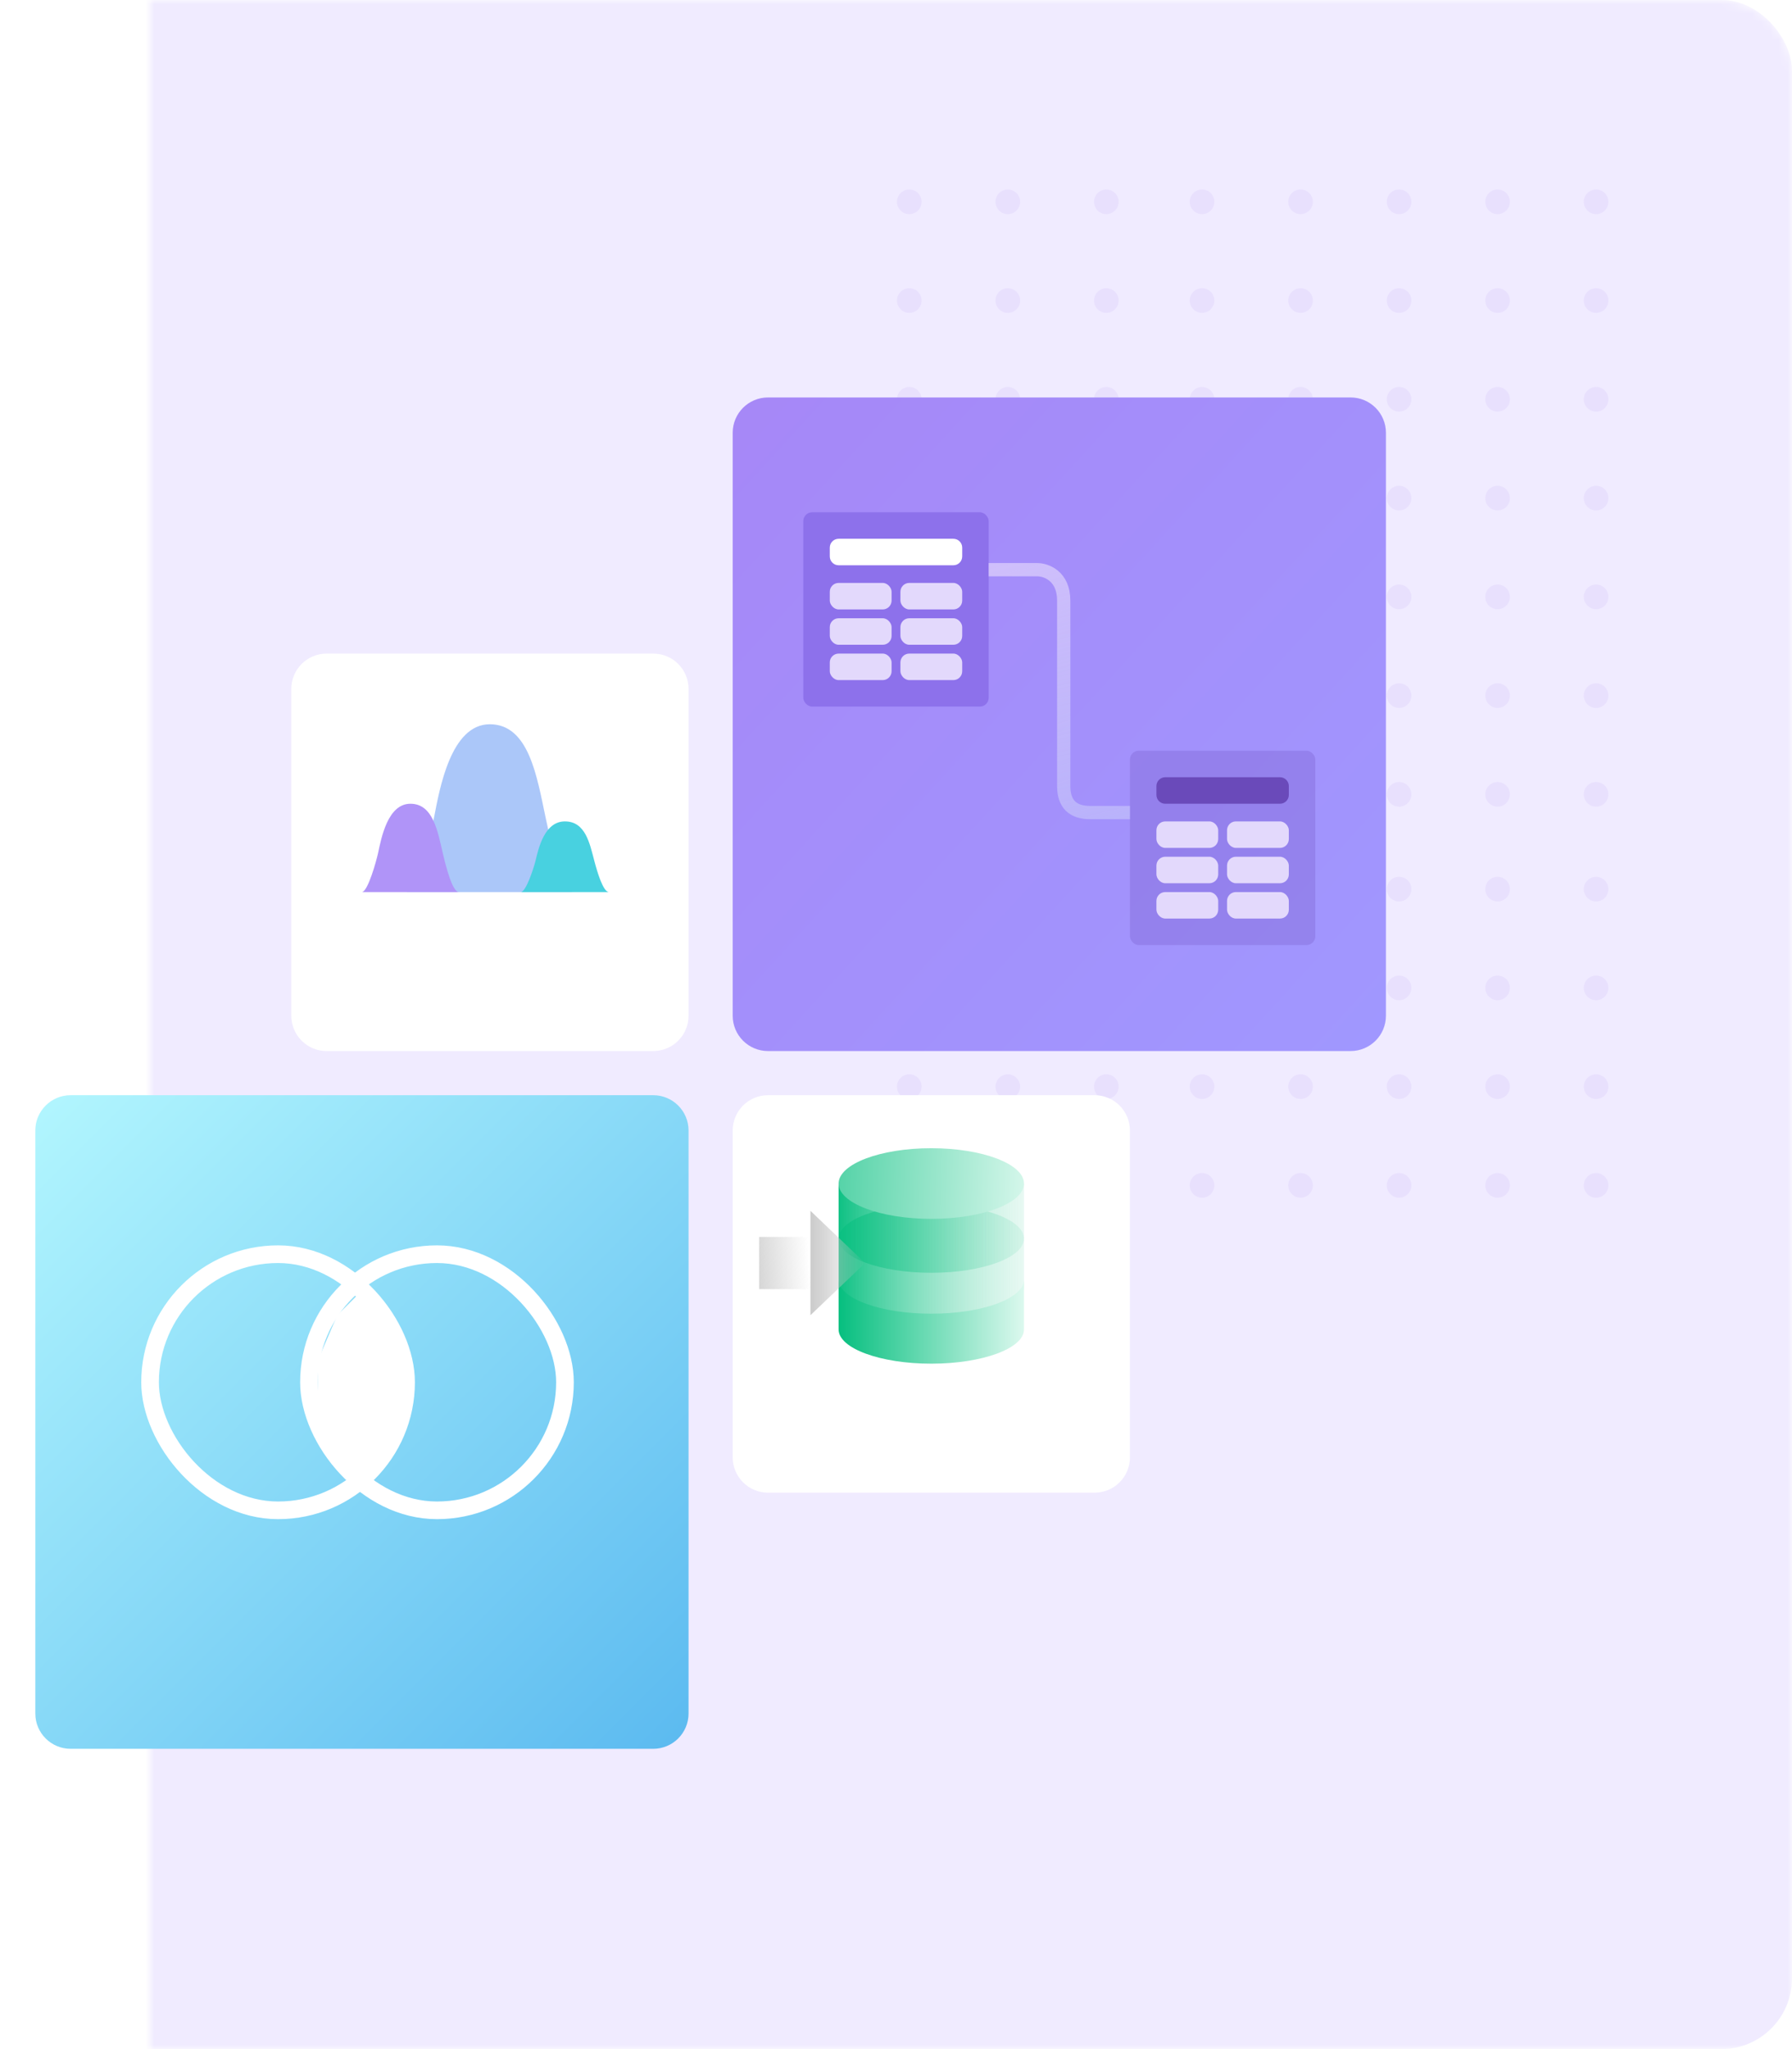 <svg width="203" height="232" viewBox="0 0 203 232" fill="none" xmlns="http://www.w3.org/2000/svg">
<mask id="mask0" mask-type="alpha" maskUnits="userSpaceOnUse" x="17" y="0" width="186" height="232">
<path d="M17 0H195C199.418 0 203 3.582 203 8V232H17V0Z" fill="white"/>
</mask>
<g mask="url(#mask0)">
<rect x="-253" width="456" height="232" rx="8" fill="#F0EBFF"/>
<g opacity="0.6">
<ellipse rx="1.395" ry="1.397" transform="matrix(-1 -2.57674e-07 -2.66987e-07 1 180.809 56.398)" fill="#E3D9FC"/>
<ellipse rx="1.395" ry="1.397" transform="matrix(-1 -2.6241e-07 -2.61766e-07 1 169.649 56.398)" fill="#E3D9FC"/>
<ellipse rx="1.395" ry="1.397" transform="matrix(-1 -2.6241e-07 -2.61766e-07 1 158.489 56.398)" fill="#E3D9FC"/>
<ellipse rx="1.395" ry="1.397" transform="matrix(-1 -2.6241e-07 -2.61766e-07 1 147.329 56.398)" fill="#E3D9FC"/>
<ellipse rx="1.395" ry="1.397" transform="matrix(-1 -2.6241e-07 -2.61766e-07 1 136.169 56.398)" fill="#E3D9FC"/>
<ellipse rx="1.395" ry="1.397" transform="matrix(-1 -2.57674e-07 -2.66987e-07 1 180.809 67.577)" fill="#E3D9FC"/>
<ellipse rx="1.395" ry="1.397" transform="matrix(-1 -2.62585e-07 -2.61952e-07 1 169.649 67.577)" fill="#E3D9FC"/>
<ellipse rx="1.395" ry="1.397" transform="matrix(-1 -2.62585e-07 -2.61952e-07 1 158.489 67.577)" fill="#E3D9FC"/>
<ellipse rx="1.395" ry="1.397" transform="matrix(-1 -2.62585e-07 -2.61952e-07 1 147.329 67.577)" fill="#E3D9FC"/>
<ellipse rx="1.395" ry="1.397" transform="matrix(-1 -2.62585e-07 -2.61952e-07 1 136.169 67.577)" fill="#E3D9FC"/>
<ellipse rx="1.395" ry="1.397" transform="matrix(-1 -2.57674e-07 -2.66987e-07 1 180.809 78.757)" fill="#E3D9FC"/>
<ellipse rx="1.395" ry="1.397" transform="matrix(-1 -2.62585e-07 -2.61952e-07 1 169.649 78.757)" fill="#E3D9FC"/>
<ellipse rx="1.395" ry="1.397" transform="matrix(-1 -2.62585e-07 -2.61952e-07 1 158.489 78.757)" fill="#E3D9FC"/>
<ellipse rx="1.395" ry="1.397" transform="matrix(-1 -2.62585e-07 -2.61952e-07 1 147.329 78.757)" fill="#E3D9FC"/>
<ellipse rx="1.395" ry="1.397" transform="matrix(-1 -2.62585e-07 -2.61952e-07 1 136.169 78.757)" fill="#E3D9FC"/>
<ellipse rx="1.395" ry="1.397" transform="matrix(-1 -2.57674e-07 -2.66987e-07 1 180.809 89.937)" fill="#E3D9FC"/>
<ellipse rx="1.395" ry="1.397" transform="matrix(-1 -2.62585e-07 -2.61952e-07 1 169.649 89.937)" fill="#E3D9FC"/>
<ellipse rx="1.395" ry="1.397" transform="matrix(-1 -2.62585e-07 -2.61952e-07 1 158.489 89.937)" fill="#E3D9FC"/>
<ellipse rx="1.395" ry="1.397" transform="matrix(-1 -2.62585e-07 -2.61952e-07 1 147.329 89.937)" fill="#E3D9FC"/>
<ellipse rx="1.395" ry="1.397" transform="matrix(-1 -2.62585e-07 -2.61952e-07 1 136.169 89.937)" fill="#E3D9FC"/>
<ellipse rx="1.395" ry="1.397" transform="matrix(-1 -2.62585e-07 -2.61952e-07 1 125.326 56.398)" fill="#E3D9FC"/>
<ellipse rx="1.395" ry="1.397" transform="matrix(-1 -2.62585e-07 -2.61952e-07 1 114.166 56.398)" fill="#E3D9FC"/>
<ellipse rx="1.395" ry="1.397" transform="matrix(-1 -2.62585e-07 -2.61952e-07 1 103.006 56.398)" fill="#E3D9FC"/>
<ellipse rx="1.395" ry="1.397" transform="matrix(-1 -2.62585e-07 -2.61952e-07 1 125.326 67.577)" fill="#E3D9FC"/>
<ellipse rx="1.395" ry="1.397" transform="matrix(-1 -2.62585e-07 -2.61952e-07 1 114.166 67.577)" fill="#E3D9FC"/>
<ellipse rx="1.395" ry="1.397" transform="matrix(-1 -2.62585e-07 -2.61952e-07 1 103.006 67.577)" fill="#E3D9FC"/>
<ellipse rx="1.395" ry="1.397" transform="matrix(-1 -2.62585e-07 -2.61952e-07 1 125.326 78.757)" fill="#E3D9FC"/>
<ellipse rx="1.395" ry="1.397" transform="matrix(-1 -2.62585e-07 -2.61952e-07 1 114.166 78.757)" fill="#E3D9FC"/>
<ellipse rx="1.395" ry="1.397" transform="matrix(-1 -2.62585e-07 -2.61952e-07 1 103.006 78.757)" fill="#E3D9FC"/>
<ellipse rx="1.395" ry="1.397" transform="matrix(-1 -2.62585e-07 -2.61952e-07 1 125.326 89.937)" fill="#E3D9FC"/>
<ellipse rx="1.395" ry="1.397" transform="matrix(-1 -2.62585e-07 -2.61952e-07 1 114.166 89.937)" fill="#E3D9FC"/>
<ellipse rx="1.395" ry="1.397" transform="matrix(-1 -2.62585e-07 -2.61952e-07 1 103.006 89.937)" fill="#E3D9FC"/>
<ellipse rx="1.395" ry="1.397" transform="matrix(-1 -2.57674e-07 -2.66987e-07 1 180.809 100.67)" fill="#E3D9FC"/>
<ellipse rx="1.395" ry="1.397" transform="matrix(-1 -2.6241e-07 -2.61766e-07 1 169.649 100.669)" fill="#E3D9FC"/>
<ellipse rx="1.395" ry="1.397" transform="matrix(-1 -2.6241e-07 -2.61766e-07 1 158.489 100.669)" fill="#E3D9FC"/>
<ellipse rx="1.395" ry="1.397" transform="matrix(-1 -2.6241e-07 -2.61766e-07 1 147.329 100.669)" fill="#E3D9FC"/>
<ellipse rx="1.395" ry="1.397" transform="matrix(-1 -2.6241e-07 -2.61766e-07 1 136.169 100.669)" fill="#E3D9FC"/>
<ellipse rx="1.395" ry="1.397" transform="matrix(-1 -2.57674e-07 -2.66987e-07 1 180.809 111.849)" fill="#E3D9FC"/>
<ellipse rx="1.395" ry="1.397" transform="matrix(-1 -2.62585e-07 -2.61952e-07 1 169.649 111.849)" fill="#E3D9FC"/>
<ellipse rx="1.395" ry="1.397" transform="matrix(-1 -2.62585e-07 -2.61952e-07 1 158.489 111.849)" fill="#E3D9FC"/>
<ellipse rx="1.395" ry="1.397" transform="matrix(-1 -2.62585e-07 -2.61952e-07 1 147.329 111.849)" fill="#E3D9FC"/>
<ellipse rx="1.395" ry="1.397" transform="matrix(-1 -2.62585e-07 -2.61952e-07 1 136.169 111.849)" fill="#E3D9FC"/>
<ellipse rx="1.395" ry="1.397" transform="matrix(-1 -2.57674e-07 -2.66987e-07 1 180.809 123.029)" fill="#E3D9FC"/>
<ellipse rx="1.395" ry="1.397" transform="matrix(-1 -2.62585e-07 -2.61952e-07 1 169.649 123.029)" fill="#E3D9FC"/>
<ellipse rx="1.395" ry="1.397" transform="matrix(-1 -2.62585e-07 -2.61952e-07 1 158.489 123.029)" fill="#E3D9FC"/>
<ellipse rx="1.395" ry="1.397" transform="matrix(-1 -2.62585e-07 -2.61952e-07 1 147.329 123.029)" fill="#E3D9FC"/>
<ellipse rx="1.395" ry="1.397" transform="matrix(-1 -2.62585e-07 -2.61952e-07 1 136.169 123.029)" fill="#E3D9FC"/>
<ellipse rx="1.395" ry="1.397" transform="matrix(-1 -2.57674e-07 -2.66987e-07 1 180.809 134.209)" fill="#E3D9FC"/>
<ellipse rx="1.395" ry="1.397" transform="matrix(-1 -2.62585e-07 -2.61952e-07 1 169.649 134.209)" fill="#E3D9FC"/>
<ellipse rx="1.395" ry="1.397" transform="matrix(-1 -2.62585e-07 -2.61952e-07 1 158.489 134.209)" fill="#E3D9FC"/>
<ellipse rx="1.395" ry="1.397" transform="matrix(-1 -2.62585e-07 -2.61952e-07 1 147.329 134.209)" fill="#E3D9FC"/>
<ellipse rx="1.395" ry="1.397" transform="matrix(-1 -2.62585e-07 -2.61952e-07 1 136.169 134.209)" fill="#E3D9FC"/>
<ellipse rx="1.395" ry="1.397" transform="matrix(-1 -2.62585e-07 -2.61952e-07 1 125.326 100.67)" fill="#E3D9FC"/>
<ellipse rx="1.395" ry="1.397" transform="matrix(-1 -2.62585e-07 -2.61952e-07 1 114.166 100.669)" fill="#E3D9FC"/>
<ellipse rx="1.395" ry="1.397" transform="matrix(-1 -2.62585e-07 -2.61952e-07 1 103.006 100.669)" fill="#E3D9FC"/>
<ellipse rx="1.395" ry="1.397" transform="matrix(-1 -2.62585e-07 -2.61952e-07 1 125.326 111.849)" fill="#E3D9FC"/>
<ellipse rx="1.395" ry="1.397" transform="matrix(-1 -2.62585e-07 -2.61952e-07 1 114.166 111.849)" fill="#E3D9FC"/>
<ellipse rx="1.395" ry="1.397" transform="matrix(-1 -2.62585e-07 -2.61952e-07 1 103.006 111.849)" fill="#E3D9FC"/>
<ellipse rx="1.395" ry="1.397" transform="matrix(-1 -2.62585e-07 -2.61952e-07 1 125.326 123.029)" fill="#E3D9FC"/>
<ellipse rx="1.395" ry="1.397" transform="matrix(-1 -2.62585e-07 -2.61952e-07 1 114.166 123.029)" fill="#E3D9FC"/>
<ellipse rx="1.395" ry="1.397" transform="matrix(-1 -2.62585e-07 -2.61952e-07 1 103.006 123.029)" fill="#E3D9FC"/>
<ellipse rx="1.395" ry="1.397" transform="matrix(-1 -2.62585e-07 -2.61952e-07 1 125.326 134.209)" fill="#E3D9FC"/>
<ellipse rx="1.395" ry="1.397" transform="matrix(-1 -2.62585e-07 -2.61952e-07 1 114.166 134.209)" fill="#E3D9FC"/>
<ellipse rx="1.395" ry="1.397" transform="matrix(-1 -2.62585e-07 -2.61952e-07 1 103.006 134.209)" fill="#E3D9FC"/>
</g>
<g opacity="0.6">
<ellipse rx="1.395" ry="1.397" transform="matrix(-1 -2.57674e-07 -2.66987e-07 1 180.809 22.849)" fill="#E3D9FC"/>
<ellipse rx="1.395" ry="1.397" transform="matrix(-1 -2.62585e-07 -2.61952e-07 1 169.649 22.849)" fill="#E3D9FC"/>
<ellipse rx="1.395" ry="1.397" transform="matrix(-1 -2.62585e-07 -2.61952e-07 1 158.489 22.849)" fill="#E3D9FC"/>
<ellipse rx="1.395" ry="1.397" transform="matrix(-1 -2.62585e-07 -2.61952e-07 1 147.329 22.849)" fill="#E3D9FC"/>
<ellipse rx="1.395" ry="1.397" transform="matrix(-1 -2.62585e-07 -2.61952e-07 1 136.169 22.849)" fill="#E3D9FC"/>
<ellipse rx="1.395" ry="1.397" transform="matrix(-1 -2.57674e-07 -2.66987e-07 1 180.809 34.029)" fill="#E3D9FC"/>
<ellipse rx="1.395" ry="1.397" transform="matrix(-1 -2.62585e-07 -2.61952e-07 1 169.649 34.029)" fill="#E3D9FC"/>
<ellipse rx="1.395" ry="1.397" transform="matrix(-1 -2.62585e-07 -2.61952e-07 1 158.489 34.029)" fill="#E3D9FC"/>
<ellipse rx="1.395" ry="1.397" transform="matrix(-1 -2.62585e-07 -2.61952e-07 1 147.329 34.029)" fill="#E3D9FC"/>
<ellipse rx="1.395" ry="1.397" transform="matrix(-1 -2.62585e-07 -2.61952e-07 1 136.169 34.029)" fill="#E3D9FC"/>
<ellipse rx="1.395" ry="1.397" transform="matrix(-1 -2.57674e-07 -2.66987e-07 1 180.809 45.209)" fill="#E3D9FC"/>
<ellipse rx="1.395" ry="1.397" transform="matrix(-1 -2.62585e-07 -2.61952e-07 1 169.649 45.209)" fill="#E3D9FC"/>
<ellipse rx="1.395" ry="1.397" transform="matrix(-1 -2.62585e-07 -2.61952e-07 1 158.489 45.209)" fill="#E3D9FC"/>
<ellipse rx="1.395" ry="1.397" transform="matrix(-1 -2.62585e-07 -2.61952e-07 1 147.329 45.209)" fill="#E3D9FC"/>
<ellipse rx="1.395" ry="1.397" transform="matrix(-1 -2.62585e-07 -2.61952e-07 1 136.169 45.209)" fill="#E3D9FC"/>
<ellipse rx="1.395" ry="1.397" transform="matrix(-1 -2.62585e-07 -2.61952e-07 1 125.326 22.849)" fill="#E3D9FC"/>
<ellipse rx="1.395" ry="1.397" transform="matrix(-1 -2.62585e-07 -2.61952e-07 1 114.166 22.849)" fill="#E3D9FC"/>
<ellipse rx="1.395" ry="1.397" transform="matrix(-1 -2.62585e-07 -2.61952e-07 1 103.006 22.849)" fill="#E3D9FC"/>
<ellipse rx="1.395" ry="1.397" transform="matrix(-1 -2.62585e-07 -2.61952e-07 1 125.326 34.029)" fill="#E3D9FC"/>
<ellipse rx="1.395" ry="1.397" transform="matrix(-1 -2.62585e-07 -2.61952e-07 1 114.166 34.029)" fill="#E3D9FC"/>
<ellipse rx="1.395" ry="1.397" transform="matrix(-1 -2.62585e-07 -2.61952e-07 1 103.006 34.029)" fill="#E3D9FC"/>
<ellipse rx="1.395" ry="1.397" transform="matrix(-1 -2.62585e-07 -2.61952e-07 1 125.326 45.209)" fill="#E3D9FC"/>
<ellipse rx="1.395" ry="1.397" transform="matrix(-1 -2.62585e-07 -2.61952e-07 1 114.166 45.209)" fill="#E3D9FC"/>
<ellipse rx="1.395" ry="1.397" transform="matrix(-1 -2.62585e-07 -2.61952e-07 1 103.006 45.209)" fill="#E3D9FC"/>
</g>
</g>
<g filter="url(#filter0_dd)">
<path d="M83 45C83 42.791 84.791 41 87 41H153C155.209 41 157 42.791 157 45V111C157 113.209 155.209 115 153 115H87C84.791 115 83 113.209 83 111V45Z" fill="url(#paint0_linear)"/>
</g>
<g filter="url(#filter1_dd)">
<path d="M33 74C33 71.791 34.791 70 37 70H74C76.209 70 78 71.791 78 74V111C78 113.209 76.209 115 74 115H37C34.791 115 33 113.209 33 111V74Z" fill="white"/>
</g>
<path d="M49.163 92.586C48.83 94.299 47.16 100.91 46 101H64.975C63.71 101 62.445 95.571 61.812 92.586C60.827 87.935 59.915 82 55.487 82C51.06 82 49.795 89.329 49.163 92.586Z" fill="#ABC7F9"/>
<g style="mix-blend-mode:multiply">
<path d="M60.664 97.457C60.489 98.179 59.61 100.962 59 101H68.987C68.321 101 67.655 98.714 67.322 97.457C66.804 95.499 66.324 93 63.993 93C61.663 93 60.997 96.086 60.664 97.457Z" fill="#48D1E0"/>
</g>
<g style="mix-blend-mode:multiply">
<path d="M42.831 96.571C42.638 97.473 41.671 100.952 41 101H51.985C51.253 101 50.521 98.143 50.154 96.571C49.584 94.124 49.056 91 46.493 91C43.929 91 43.197 94.857 42.831 96.571Z" fill="#B094F8"/>
</g>
<g filter="url(#filter2_dd)">
<path d="M83 124C83 121.791 84.791 120 87 120H124C126.209 120 128 121.791 128 124V161C128 163.209 126.209 165 124 165H87C84.791 165 83 163.209 83 161V124Z" fill="white"/>
</g>
<g filter="url(#filter3_dd)">
<path d="M4 124C4 121.791 5.791 120 8 120H74C76.209 120 78 121.791 78 124V190C78 192.209 76.209 194 74 194H8C5.791 194 4 192.209 4 190V124Z" fill="url(#paint1_linear)"/>
</g>
<rect x="17" y="142" width="29" height="29" rx="14.5" stroke="white" stroke-width="2"/>
<g filter="url(#filter4_d)">
<rect x="36" y="142" width="29" height="29" rx="14.5" stroke="white" stroke-width="2"/>
</g>
<path d="M45.522 152.585C45.522 150.244 42.592 147.219 41.127 146L38.197 148.927L36 154.049V159.17L37.465 164.292L41.127 167.951C41.615 168.194 43.031 167.658 44.789 163.56C46.986 158.439 45.522 155.512 45.522 152.585Z" fill="white"/>
<g filter="url(#filter5_dd)">
<rect x="91" y="54" width="21" height="22" rx="1" fill="#8D71EB"/>
</g>
<g filter="url(#filter6_dd)">
<path d="M94 58C94 57.448 94.448 57 95 57H108C108.552 57 109 57.448 109 58V59C109 59.552 108.552 60 108 60H95C94.448 60 94 59.552 94 59V58Z" fill="white"/>
</g>
<g filter="url(#filter7_dd)">
<rect x="94" y="62" width="7" height="3" rx="1" fill="#E3D9FC"/>
</g>
<g filter="url(#filter8_dd)">
<rect x="102" y="62" width="7" height="3" rx="1" fill="#E3D9FC"/>
</g>
<g filter="url(#filter9_dd)">
<rect x="94" y="66" width="7" height="3" rx="1" fill="#E3D9FC"/>
</g>
<g filter="url(#filter10_dd)">
<rect x="102" y="66" width="7" height="3" rx="1" fill="#E3D9FC"/>
</g>
<g filter="url(#filter11_dd)">
<rect x="94" y="70" width="7" height="3" rx="1" fill="#E3D9FC"/>
</g>
<g filter="url(#filter12_dd)">
<rect x="102" y="70" width="7" height="3" rx="1" fill="#E3D9FC"/>
</g>
<g opacity="0.25" filter="url(#filter13_dd)">
<rect x="128" y="81" width="21" height="22" rx="1" fill="#6A4ABA"/>
</g>
<g filter="url(#filter14_dd)">
<path d="M131 85C131 84.448 131.448 84 132 84H145C145.552 84 146 84.448 146 85V86C146 86.552 145.552 87 145 87H132C131.448 87 131 86.552 131 86V85Z" fill="#6A4ABA"/>
</g>
<g filter="url(#filter15_dd)">
<rect x="131" y="89" width="7" height="3" rx="1" fill="#E3D9FC"/>
</g>
<g filter="url(#filter16_dd)">
<rect x="139" y="89" width="7" height="3" rx="1" fill="#E3D9FC"/>
</g>
<g filter="url(#filter17_dd)">
<rect x="131" y="93" width="7" height="3" rx="1" fill="#E3D9FC"/>
</g>
<g filter="url(#filter18_dd)">
<rect x="139" y="93" width="7" height="3" rx="1" fill="#E3D9FC"/>
</g>
<g filter="url(#filter19_dd)">
<rect x="131" y="97" width="7" height="3" rx="1" fill="#E3D9FC"/>
</g>
<g filter="url(#filter20_dd)">
<rect x="139" y="97" width="7" height="3" rx="1" fill="#E3D9FC"/>
</g>
<path d="M112 64.5H117.5C118.5 64.5 120.5 65.2 120.5 68C120.5 70.8 120.5 79.833 120.5 89C120.5 91 121.5 92 123.5 92C125.5 92 126.833 92 128 92" stroke="url(#paint2_linear)" stroke-width="1.5"/>
<path fill-rule="evenodd" clip-rule="evenodd" d="M116 140.237C116 140.237 116 140.237 116 140.237C116 142.373 111.299 144.105 105.5 144.105C99.701 144.105 95 142.373 95 140.237C95 140.237 95 140.237 95 140.237V134.868V134H95.266C96.336 132.282 100.512 131 105.5 131C110.488 131 114.664 132.282 115.734 134H116V134.868V140.237Z" fill="url(#paint3_linear)"/>
<path fill-rule="evenodd" clip-rule="evenodd" d="M95 140.237H95V145.763C95 145.763 95 145.763 95 145.763C95 147.899 99.701 149.631 105.5 149.631C111.299 149.631 116 147.899 116 145.763C116 145.763 116 145.763 116 145.763V140.24C116 140.239 116 140.238 116 140.237C116 138.1 111.299 136.368 105.5 136.368C99.701 136.368 95 138.1 95 140.237Z" fill="url(#paint4_linear)"/>
<ellipse cx="105.5" cy="134" rx="10.5" ry="4" fill="url(#paint5_linear)"/>
<path fill-rule="evenodd" clip-rule="evenodd" d="M95 145H95.006C95.194 147.075 99.82 148.737 105.5 148.737C111.18 148.737 115.806 147.075 115.994 145H116V150.526H95V145ZM116 150.526C116 152.663 111.299 154.395 105.5 154.395C99.701 154.395 95 152.663 95 150.526H116Z" fill="url(#paint6_linear)"/>
<path d="M86 140.045H93.357V145.955H86V140.045Z" fill="url(#paint7_linear)"/>
<path d="M98 143L91.809 148.909L91.809 137.091L98 143Z" fill="url(#paint8_linear)"/>
<defs>
<filter id="filter0_dd" x="79" y="39" width="82" height="82" filterUnits="userSpaceOnUse" color-interpolation-filters="sRGB">
<feFlood flood-opacity="0" result="BackgroundImageFix"/>
<feColorMatrix in="SourceAlpha" type="matrix" values="0 0 0 0 0 0 0 0 0 0 0 0 0 0 0 0 0 0 127 0"/>
<feOffset dy="2"/>
<feGaussianBlur stdDeviation="2"/>
<feColorMatrix type="matrix" values="0 0 0 0 0.098 0 0 0 0 0.137 0 0 0 0 0.192 0 0 0 0.04 0"/>
<feBlend mode="normal" in2="BackgroundImageFix" result="effect1_dropShadow"/>
<feColorMatrix in="SourceAlpha" type="matrix" values="0 0 0 0 0 0 0 0 0 0 0 0 0 0 0 0 0 0 127 0"/>
<feOffset dy="2"/>
<feGaussianBlur stdDeviation="2"/>
<feColorMatrix type="matrix" values="0 0 0 0 0.098 0 0 0 0 0.137 0 0 0 0 0.192 0 0 0 0.04 0"/>
<feBlend mode="normal" in2="effect1_dropShadow" result="effect2_dropShadow"/>
<feBlend mode="normal" in="SourceGraphic" in2="effect2_dropShadow" result="shape"/>
</filter>
<filter id="filter1_dd" x="29" y="68" width="53" height="53" filterUnits="userSpaceOnUse" color-interpolation-filters="sRGB">
<feFlood flood-opacity="0" result="BackgroundImageFix"/>
<feColorMatrix in="SourceAlpha" type="matrix" values="0 0 0 0 0 0 0 0 0 0 0 0 0 0 0 0 0 0 127 0"/>
<feOffset dy="2"/>
<feGaussianBlur stdDeviation="2"/>
<feColorMatrix type="matrix" values="0 0 0 0 0.098 0 0 0 0 0.137 0 0 0 0 0.192 0 0 0 0.04 0"/>
<feBlend mode="normal" in2="BackgroundImageFix" result="effect1_dropShadow"/>
<feColorMatrix in="SourceAlpha" type="matrix" values="0 0 0 0 0 0 0 0 0 0 0 0 0 0 0 0 0 0 127 0"/>
<feOffset dy="2"/>
<feGaussianBlur stdDeviation="2"/>
<feColorMatrix type="matrix" values="0 0 0 0 0.098 0 0 0 0 0.137 0 0 0 0 0.192 0 0 0 0.04 0"/>
<feBlend mode="normal" in2="effect1_dropShadow" result="effect2_dropShadow"/>
<feBlend mode="normal" in="SourceGraphic" in2="effect2_dropShadow" result="shape"/>
</filter>
<filter id="filter2_dd" x="79" y="118" width="53" height="53" filterUnits="userSpaceOnUse" color-interpolation-filters="sRGB">
<feFlood flood-opacity="0" result="BackgroundImageFix"/>
<feColorMatrix in="SourceAlpha" type="matrix" values="0 0 0 0 0 0 0 0 0 0 0 0 0 0 0 0 0 0 127 0"/>
<feOffset dy="2"/>
<feGaussianBlur stdDeviation="2"/>
<feColorMatrix type="matrix" values="0 0 0 0 0.098 0 0 0 0 0.137 0 0 0 0 0.192 0 0 0 0.04 0"/>
<feBlend mode="normal" in2="BackgroundImageFix" result="effect1_dropShadow"/>
<feColorMatrix in="SourceAlpha" type="matrix" values="0 0 0 0 0 0 0 0 0 0 0 0 0 0 0 0 0 0 127 0"/>
<feOffset dy="2"/>
<feGaussianBlur stdDeviation="2"/>
<feColorMatrix type="matrix" values="0 0 0 0 0.098 0 0 0 0 0.137 0 0 0 0 0.192 0 0 0 0.04 0"/>
<feBlend mode="normal" in2="effect1_dropShadow" result="effect2_dropShadow"/>
<feBlend mode="normal" in="SourceGraphic" in2="effect2_dropShadow" result="shape"/>
</filter>
<filter id="filter3_dd" x="0" y="118" width="82" height="82" filterUnits="userSpaceOnUse" color-interpolation-filters="sRGB">
<feFlood flood-opacity="0" result="BackgroundImageFix"/>
<feColorMatrix in="SourceAlpha" type="matrix" values="0 0 0 0 0 0 0 0 0 0 0 0 0 0 0 0 0 0 127 0"/>
<feOffset dy="2"/>
<feGaussianBlur stdDeviation="2"/>
<feColorMatrix type="matrix" values="0 0 0 0 0.098 0 0 0 0 0.137 0 0 0 0 0.192 0 0 0 0.04 0"/>
<feBlend mode="normal" in2="BackgroundImageFix" result="effect1_dropShadow"/>
<feColorMatrix in="SourceAlpha" type="matrix" values="0 0 0 0 0 0 0 0 0 0 0 0 0 0 0 0 0 0 127 0"/>
<feOffset dy="2"/>
<feGaussianBlur stdDeviation="2"/>
<feColorMatrix type="matrix" values="0 0 0 0 0.098 0 0 0 0 0.137 0 0 0 0 0.192 0 0 0 0.04 0"/>
<feBlend mode="normal" in2="effect1_dropShadow" result="effect2_dropShadow"/>
<feBlend mode="normal" in="SourceGraphic" in2="effect2_dropShadow" result="shape"/>
</filter>
<filter id="filter4_d" x="32" y="139" width="35" height="35" filterUnits="userSpaceOnUse" color-interpolation-filters="sRGB">
<feFlood flood-opacity="0" result="BackgroundImageFix"/>
<feColorMatrix in="SourceAlpha" type="matrix" values="0 0 0 0 0 0 0 0 0 0 0 0 0 0 0 0 0 0 127 0"/>
<feOffset dx="-1"/>
<feGaussianBlur stdDeviation="1"/>
<feColorMatrix type="matrix" values="0 0 0 0 0.098 0 0 0 0 0.137 0 0 0 0 0.192 0 0 0 0.07 0"/>
<feBlend mode="normal" in2="BackgroundImageFix" result="effect1_dropShadow"/>
<feBlend mode="normal" in="SourceGraphic" in2="effect1_dropShadow" result="shape"/>
</filter>
<filter id="filter5_dd" x="87" y="52" width="29" height="30" filterUnits="userSpaceOnUse" color-interpolation-filters="sRGB">
<feFlood flood-opacity="0" result="BackgroundImageFix"/>
<feColorMatrix in="SourceAlpha" type="matrix" values="0 0 0 0 0 0 0 0 0 0 0 0 0 0 0 0 0 0 127 0"/>
<feOffset dy="2"/>
<feGaussianBlur stdDeviation="2"/>
<feColorMatrix type="matrix" values="0 0 0 0 0.098 0 0 0 0 0.137 0 0 0 0 0.192 0 0 0 0.04 0"/>
<feBlend mode="normal" in2="BackgroundImageFix" result="effect1_dropShadow"/>
<feColorMatrix in="SourceAlpha" type="matrix" values="0 0 0 0 0 0 0 0 0 0 0 0 0 0 0 0 0 0 127 0"/>
<feOffset dy="2"/>
<feGaussianBlur stdDeviation="2"/>
<feColorMatrix type="matrix" values="0 0 0 0 0.098 0 0 0 0 0.137 0 0 0 0 0.192 0 0 0 0.04 0"/>
<feBlend mode="normal" in2="effect1_dropShadow" result="effect2_dropShadow"/>
<feBlend mode="normal" in="SourceGraphic" in2="effect2_dropShadow" result="shape"/>
</filter>
<filter id="filter6_dd" x="90" y="55" width="23" height="11" filterUnits="userSpaceOnUse" color-interpolation-filters="sRGB">
<feFlood flood-opacity="0" result="BackgroundImageFix"/>
<feColorMatrix in="SourceAlpha" type="matrix" values="0 0 0 0 0 0 0 0 0 0 0 0 0 0 0 0 0 0 127 0"/>
<feOffset dy="2"/>
<feGaussianBlur stdDeviation="2"/>
<feColorMatrix type="matrix" values="0 0 0 0 0.098 0 0 0 0 0.137 0 0 0 0 0.192 0 0 0 0.04 0"/>
<feBlend mode="normal" in2="BackgroundImageFix" result="effect1_dropShadow"/>
<feColorMatrix in="SourceAlpha" type="matrix" values="0 0 0 0 0 0 0 0 0 0 0 0 0 0 0 0 0 0 127 0"/>
<feOffset dy="2"/>
<feGaussianBlur stdDeviation="2"/>
<feColorMatrix type="matrix" values="0 0 0 0 0.098 0 0 0 0 0.137 0 0 0 0 0.192 0 0 0 0.04 0"/>
<feBlend mode="normal" in2="effect1_dropShadow" result="effect2_dropShadow"/>
<feBlend mode="normal" in="SourceGraphic" in2="effect2_dropShadow" result="shape"/>
</filter>
<filter id="filter7_dd" x="90" y="60" width="15" height="11" filterUnits="userSpaceOnUse" color-interpolation-filters="sRGB">
<feFlood flood-opacity="0" result="BackgroundImageFix"/>
<feColorMatrix in="SourceAlpha" type="matrix" values="0 0 0 0 0 0 0 0 0 0 0 0 0 0 0 0 0 0 127 0"/>
<feOffset dy="2"/>
<feGaussianBlur stdDeviation="2"/>
<feColorMatrix type="matrix" values="0 0 0 0 0.098 0 0 0 0 0.137 0 0 0 0 0.192 0 0 0 0.04 0"/>
<feBlend mode="normal" in2="BackgroundImageFix" result="effect1_dropShadow"/>
<feColorMatrix in="SourceAlpha" type="matrix" values="0 0 0 0 0 0 0 0 0 0 0 0 0 0 0 0 0 0 127 0"/>
<feOffset dy="2"/>
<feGaussianBlur stdDeviation="2"/>
<feColorMatrix type="matrix" values="0 0 0 0 0.098 0 0 0 0 0.137 0 0 0 0 0.192 0 0 0 0.04 0"/>
<feBlend mode="normal" in2="effect1_dropShadow" result="effect2_dropShadow"/>
<feBlend mode="normal" in="SourceGraphic" in2="effect2_dropShadow" result="shape"/>
</filter>
<filter id="filter8_dd" x="98" y="60" width="15" height="11" filterUnits="userSpaceOnUse" color-interpolation-filters="sRGB">
<feFlood flood-opacity="0" result="BackgroundImageFix"/>
<feColorMatrix in="SourceAlpha" type="matrix" values="0 0 0 0 0 0 0 0 0 0 0 0 0 0 0 0 0 0 127 0"/>
<feOffset dy="2"/>
<feGaussianBlur stdDeviation="2"/>
<feColorMatrix type="matrix" values="0 0 0 0 0.098 0 0 0 0 0.137 0 0 0 0 0.192 0 0 0 0.04 0"/>
<feBlend mode="normal" in2="BackgroundImageFix" result="effect1_dropShadow"/>
<feColorMatrix in="SourceAlpha" type="matrix" values="0 0 0 0 0 0 0 0 0 0 0 0 0 0 0 0 0 0 127 0"/>
<feOffset dy="2"/>
<feGaussianBlur stdDeviation="2"/>
<feColorMatrix type="matrix" values="0 0 0 0 0.098 0 0 0 0 0.137 0 0 0 0 0.192 0 0 0 0.04 0"/>
<feBlend mode="normal" in2="effect1_dropShadow" result="effect2_dropShadow"/>
<feBlend mode="normal" in="SourceGraphic" in2="effect2_dropShadow" result="shape"/>
</filter>
<filter id="filter9_dd" x="90" y="64" width="15" height="11" filterUnits="userSpaceOnUse" color-interpolation-filters="sRGB">
<feFlood flood-opacity="0" result="BackgroundImageFix"/>
<feColorMatrix in="SourceAlpha" type="matrix" values="0 0 0 0 0 0 0 0 0 0 0 0 0 0 0 0 0 0 127 0"/>
<feOffset dy="2"/>
<feGaussianBlur stdDeviation="2"/>
<feColorMatrix type="matrix" values="0 0 0 0 0.098 0 0 0 0 0.137 0 0 0 0 0.192 0 0 0 0.04 0"/>
<feBlend mode="normal" in2="BackgroundImageFix" result="effect1_dropShadow"/>
<feColorMatrix in="SourceAlpha" type="matrix" values="0 0 0 0 0 0 0 0 0 0 0 0 0 0 0 0 0 0 127 0"/>
<feOffset dy="2"/>
<feGaussianBlur stdDeviation="2"/>
<feColorMatrix type="matrix" values="0 0 0 0 0.098 0 0 0 0 0.137 0 0 0 0 0.192 0 0 0 0.04 0"/>
<feBlend mode="normal" in2="effect1_dropShadow" result="effect2_dropShadow"/>
<feBlend mode="normal" in="SourceGraphic" in2="effect2_dropShadow" result="shape"/>
</filter>
<filter id="filter10_dd" x="98" y="64" width="15" height="11" filterUnits="userSpaceOnUse" color-interpolation-filters="sRGB">
<feFlood flood-opacity="0" result="BackgroundImageFix"/>
<feColorMatrix in="SourceAlpha" type="matrix" values="0 0 0 0 0 0 0 0 0 0 0 0 0 0 0 0 0 0 127 0"/>
<feOffset dy="2"/>
<feGaussianBlur stdDeviation="2"/>
<feColorMatrix type="matrix" values="0 0 0 0 0.098 0 0 0 0 0.137 0 0 0 0 0.192 0 0 0 0.04 0"/>
<feBlend mode="normal" in2="BackgroundImageFix" result="effect1_dropShadow"/>
<feColorMatrix in="SourceAlpha" type="matrix" values="0 0 0 0 0 0 0 0 0 0 0 0 0 0 0 0 0 0 127 0"/>
<feOffset dy="2"/>
<feGaussianBlur stdDeviation="2"/>
<feColorMatrix type="matrix" values="0 0 0 0 0.098 0 0 0 0 0.137 0 0 0 0 0.192 0 0 0 0.04 0"/>
<feBlend mode="normal" in2="effect1_dropShadow" result="effect2_dropShadow"/>
<feBlend mode="normal" in="SourceGraphic" in2="effect2_dropShadow" result="shape"/>
</filter>
<filter id="filter11_dd" x="90" y="68" width="15" height="11" filterUnits="userSpaceOnUse" color-interpolation-filters="sRGB">
<feFlood flood-opacity="0" result="BackgroundImageFix"/>
<feColorMatrix in="SourceAlpha" type="matrix" values="0 0 0 0 0 0 0 0 0 0 0 0 0 0 0 0 0 0 127 0"/>
<feOffset dy="2"/>
<feGaussianBlur stdDeviation="2"/>
<feColorMatrix type="matrix" values="0 0 0 0 0.098 0 0 0 0 0.137 0 0 0 0 0.192 0 0 0 0.04 0"/>
<feBlend mode="normal" in2="BackgroundImageFix" result="effect1_dropShadow"/>
<feColorMatrix in="SourceAlpha" type="matrix" values="0 0 0 0 0 0 0 0 0 0 0 0 0 0 0 0 0 0 127 0"/>
<feOffset dy="2"/>
<feGaussianBlur stdDeviation="2"/>
<feColorMatrix type="matrix" values="0 0 0 0 0.098 0 0 0 0 0.137 0 0 0 0 0.192 0 0 0 0.04 0"/>
<feBlend mode="normal" in2="effect1_dropShadow" result="effect2_dropShadow"/>
<feBlend mode="normal" in="SourceGraphic" in2="effect2_dropShadow" result="shape"/>
</filter>
<filter id="filter12_dd" x="98" y="68" width="15" height="11" filterUnits="userSpaceOnUse" color-interpolation-filters="sRGB">
<feFlood flood-opacity="0" result="BackgroundImageFix"/>
<feColorMatrix in="SourceAlpha" type="matrix" values="0 0 0 0 0 0 0 0 0 0 0 0 0 0 0 0 0 0 127 0"/>
<feOffset dy="2"/>
<feGaussianBlur stdDeviation="2"/>
<feColorMatrix type="matrix" values="0 0 0 0 0.098 0 0 0 0 0.137 0 0 0 0 0.192 0 0 0 0.04 0"/>
<feBlend mode="normal" in2="BackgroundImageFix" result="effect1_dropShadow"/>
<feColorMatrix in="SourceAlpha" type="matrix" values="0 0 0 0 0 0 0 0 0 0 0 0 0 0 0 0 0 0 127 0"/>
<feOffset dy="2"/>
<feGaussianBlur stdDeviation="2"/>
<feColorMatrix type="matrix" values="0 0 0 0 0.098 0 0 0 0 0.137 0 0 0 0 0.192 0 0 0 0.04 0"/>
<feBlend mode="normal" in2="effect1_dropShadow" result="effect2_dropShadow"/>
<feBlend mode="normal" in="SourceGraphic" in2="effect2_dropShadow" result="shape"/>
</filter>
<filter id="filter13_dd" x="124" y="79" width="29" height="30" filterUnits="userSpaceOnUse" color-interpolation-filters="sRGB">
<feFlood flood-opacity="0" result="BackgroundImageFix"/>
<feColorMatrix in="SourceAlpha" type="matrix" values="0 0 0 0 0 0 0 0 0 0 0 0 0 0 0 0 0 0 127 0"/>
<feOffset dy="2"/>
<feGaussianBlur stdDeviation="2"/>
<feColorMatrix type="matrix" values="0 0 0 0 0.098 0 0 0 0 0.137 0 0 0 0 0.192 0 0 0 0.04 0"/>
<feBlend mode="normal" in2="BackgroundImageFix" result="effect1_dropShadow"/>
<feColorMatrix in="SourceAlpha" type="matrix" values="0 0 0 0 0 0 0 0 0 0 0 0 0 0 0 0 0 0 127 0"/>
<feOffset dy="2"/>
<feGaussianBlur stdDeviation="2"/>
<feColorMatrix type="matrix" values="0 0 0 0 0.098 0 0 0 0 0.137 0 0 0 0 0.192 0 0 0 0.04 0"/>
<feBlend mode="normal" in2="effect1_dropShadow" result="effect2_dropShadow"/>
<feBlend mode="normal" in="SourceGraphic" in2="effect2_dropShadow" result="shape"/>
</filter>
<filter id="filter14_dd" x="127" y="82" width="23" height="11" filterUnits="userSpaceOnUse" color-interpolation-filters="sRGB">
<feFlood flood-opacity="0" result="BackgroundImageFix"/>
<feColorMatrix in="SourceAlpha" type="matrix" values="0 0 0 0 0 0 0 0 0 0 0 0 0 0 0 0 0 0 127 0"/>
<feOffset dy="2"/>
<feGaussianBlur stdDeviation="2"/>
<feColorMatrix type="matrix" values="0 0 0 0 0.098 0 0 0 0 0.137 0 0 0 0 0.192 0 0 0 0.04 0"/>
<feBlend mode="normal" in2="BackgroundImageFix" result="effect1_dropShadow"/>
<feColorMatrix in="SourceAlpha" type="matrix" values="0 0 0 0 0 0 0 0 0 0 0 0 0 0 0 0 0 0 127 0"/>
<feOffset dy="2"/>
<feGaussianBlur stdDeviation="2"/>
<feColorMatrix type="matrix" values="0 0 0 0 0.098 0 0 0 0 0.137 0 0 0 0 0.192 0 0 0 0.04 0"/>
<feBlend mode="normal" in2="effect1_dropShadow" result="effect2_dropShadow"/>
<feBlend mode="normal" in="SourceGraphic" in2="effect2_dropShadow" result="shape"/>
</filter>
<filter id="filter15_dd" x="127" y="87" width="15" height="11" filterUnits="userSpaceOnUse" color-interpolation-filters="sRGB">
<feFlood flood-opacity="0" result="BackgroundImageFix"/>
<feColorMatrix in="SourceAlpha" type="matrix" values="0 0 0 0 0 0 0 0 0 0 0 0 0 0 0 0 0 0 127 0"/>
<feOffset dy="2"/>
<feGaussianBlur stdDeviation="2"/>
<feColorMatrix type="matrix" values="0 0 0 0 0.098 0 0 0 0 0.137 0 0 0 0 0.192 0 0 0 0.04 0"/>
<feBlend mode="normal" in2="BackgroundImageFix" result="effect1_dropShadow"/>
<feColorMatrix in="SourceAlpha" type="matrix" values="0 0 0 0 0 0 0 0 0 0 0 0 0 0 0 0 0 0 127 0"/>
<feOffset dy="2"/>
<feGaussianBlur stdDeviation="2"/>
<feColorMatrix type="matrix" values="0 0 0 0 0.098 0 0 0 0 0.137 0 0 0 0 0.192 0 0 0 0.04 0"/>
<feBlend mode="normal" in2="effect1_dropShadow" result="effect2_dropShadow"/>
<feBlend mode="normal" in="SourceGraphic" in2="effect2_dropShadow" result="shape"/>
</filter>
<filter id="filter16_dd" x="135" y="87" width="15" height="11" filterUnits="userSpaceOnUse" color-interpolation-filters="sRGB">
<feFlood flood-opacity="0" result="BackgroundImageFix"/>
<feColorMatrix in="SourceAlpha" type="matrix" values="0 0 0 0 0 0 0 0 0 0 0 0 0 0 0 0 0 0 127 0"/>
<feOffset dy="2"/>
<feGaussianBlur stdDeviation="2"/>
<feColorMatrix type="matrix" values="0 0 0 0 0.098 0 0 0 0 0.137 0 0 0 0 0.192 0 0 0 0.04 0"/>
<feBlend mode="normal" in2="BackgroundImageFix" result="effect1_dropShadow"/>
<feColorMatrix in="SourceAlpha" type="matrix" values="0 0 0 0 0 0 0 0 0 0 0 0 0 0 0 0 0 0 127 0"/>
<feOffset dy="2"/>
<feGaussianBlur stdDeviation="2"/>
<feColorMatrix type="matrix" values="0 0 0 0 0.098 0 0 0 0 0.137 0 0 0 0 0.192 0 0 0 0.04 0"/>
<feBlend mode="normal" in2="effect1_dropShadow" result="effect2_dropShadow"/>
<feBlend mode="normal" in="SourceGraphic" in2="effect2_dropShadow" result="shape"/>
</filter>
<filter id="filter17_dd" x="127" y="91" width="15" height="11" filterUnits="userSpaceOnUse" color-interpolation-filters="sRGB">
<feFlood flood-opacity="0" result="BackgroundImageFix"/>
<feColorMatrix in="SourceAlpha" type="matrix" values="0 0 0 0 0 0 0 0 0 0 0 0 0 0 0 0 0 0 127 0"/>
<feOffset dy="2"/>
<feGaussianBlur stdDeviation="2"/>
<feColorMatrix type="matrix" values="0 0 0 0 0.098 0 0 0 0 0.137 0 0 0 0 0.192 0 0 0 0.04 0"/>
<feBlend mode="normal" in2="BackgroundImageFix" result="effect1_dropShadow"/>
<feColorMatrix in="SourceAlpha" type="matrix" values="0 0 0 0 0 0 0 0 0 0 0 0 0 0 0 0 0 0 127 0"/>
<feOffset dy="2"/>
<feGaussianBlur stdDeviation="2"/>
<feColorMatrix type="matrix" values="0 0 0 0 0.098 0 0 0 0 0.137 0 0 0 0 0.192 0 0 0 0.04 0"/>
<feBlend mode="normal" in2="effect1_dropShadow" result="effect2_dropShadow"/>
<feBlend mode="normal" in="SourceGraphic" in2="effect2_dropShadow" result="shape"/>
</filter>
<filter id="filter18_dd" x="135" y="91" width="15" height="11" filterUnits="userSpaceOnUse" color-interpolation-filters="sRGB">
<feFlood flood-opacity="0" result="BackgroundImageFix"/>
<feColorMatrix in="SourceAlpha" type="matrix" values="0 0 0 0 0 0 0 0 0 0 0 0 0 0 0 0 0 0 127 0"/>
<feOffset dy="2"/>
<feGaussianBlur stdDeviation="2"/>
<feColorMatrix type="matrix" values="0 0 0 0 0.098 0 0 0 0 0.137 0 0 0 0 0.192 0 0 0 0.04 0"/>
<feBlend mode="normal" in2="BackgroundImageFix" result="effect1_dropShadow"/>
<feColorMatrix in="SourceAlpha" type="matrix" values="0 0 0 0 0 0 0 0 0 0 0 0 0 0 0 0 0 0 127 0"/>
<feOffset dy="2"/>
<feGaussianBlur stdDeviation="2"/>
<feColorMatrix type="matrix" values="0 0 0 0 0.098 0 0 0 0 0.137 0 0 0 0 0.192 0 0 0 0.04 0"/>
<feBlend mode="normal" in2="effect1_dropShadow" result="effect2_dropShadow"/>
<feBlend mode="normal" in="SourceGraphic" in2="effect2_dropShadow" result="shape"/>
</filter>
<filter id="filter19_dd" x="127" y="95" width="15" height="11" filterUnits="userSpaceOnUse" color-interpolation-filters="sRGB">
<feFlood flood-opacity="0" result="BackgroundImageFix"/>
<feColorMatrix in="SourceAlpha" type="matrix" values="0 0 0 0 0 0 0 0 0 0 0 0 0 0 0 0 0 0 127 0"/>
<feOffset dy="2"/>
<feGaussianBlur stdDeviation="2"/>
<feColorMatrix type="matrix" values="0 0 0 0 0.098 0 0 0 0 0.137 0 0 0 0 0.192 0 0 0 0.04 0"/>
<feBlend mode="normal" in2="BackgroundImageFix" result="effect1_dropShadow"/>
<feColorMatrix in="SourceAlpha" type="matrix" values="0 0 0 0 0 0 0 0 0 0 0 0 0 0 0 0 0 0 127 0"/>
<feOffset dy="2"/>
<feGaussianBlur stdDeviation="2"/>
<feColorMatrix type="matrix" values="0 0 0 0 0.098 0 0 0 0 0.137 0 0 0 0 0.192 0 0 0 0.04 0"/>
<feBlend mode="normal" in2="effect1_dropShadow" result="effect2_dropShadow"/>
<feBlend mode="normal" in="SourceGraphic" in2="effect2_dropShadow" result="shape"/>
</filter>
<filter id="filter20_dd" x="135" y="95" width="15" height="11" filterUnits="userSpaceOnUse" color-interpolation-filters="sRGB">
<feFlood flood-opacity="0" result="BackgroundImageFix"/>
<feColorMatrix in="SourceAlpha" type="matrix" values="0 0 0 0 0 0 0 0 0 0 0 0 0 0 0 0 0 0 127 0"/>
<feOffset dy="2"/>
<feGaussianBlur stdDeviation="2"/>
<feColorMatrix type="matrix" values="0 0 0 0 0.098 0 0 0 0 0.137 0 0 0 0 0.192 0 0 0 0.04 0"/>
<feBlend mode="normal" in2="BackgroundImageFix" result="effect1_dropShadow"/>
<feColorMatrix in="SourceAlpha" type="matrix" values="0 0 0 0 0 0 0 0 0 0 0 0 0 0 0 0 0 0 127 0"/>
<feOffset dy="2"/>
<feGaussianBlur stdDeviation="2"/>
<feColorMatrix type="matrix" values="0 0 0 0 0.098 0 0 0 0 0.137 0 0 0 0 0.192 0 0 0 0.04 0"/>
<feBlend mode="normal" in2="effect1_dropShadow" result="effect2_dropShadow"/>
<feBlend mode="normal" in="SourceGraphic" in2="effect2_dropShadow" result="shape"/>
</filter>
<linearGradient id="paint0_linear" x1="80.5" y1="41" x2="161.5" y2="115" gradientUnits="userSpaceOnUse">
<stop stop-color="#A687F7"/>
<stop offset="1" stop-color="#A098FF"/>
</linearGradient>
<linearGradient id="paint1_linear" x1="4" y1="120" x2="78" y2="194" gradientUnits="userSpaceOnUse">
<stop stop-color="#B2F6FE"/>
<stop offset="1" stop-color="#5BBAF0"/>
</linearGradient>
<linearGradient id="paint2_linear" x1="119.5" y1="59.5" x2="129" y2="97" gradientUnits="userSpaceOnUse">
<stop stop-color="#D1C0FB"/>
<stop offset="1" stop-color="#C1C0FB" stop-opacity="0.67"/>
</linearGradient>
<linearGradient id="paint3_linear" x1="94.447" y1="138.579" x2="117.658" y2="138.579" gradientUnits="userSpaceOnUse">
<stop stop-color="#06BF7F"/>
<stop offset="1" stop-color="#9BE5CB" stop-opacity="0.15"/>
</linearGradient>
<linearGradient id="paint4_linear" x1="94.447" y1="142.809" x2="117.658" y2="142.809" gradientUnits="userSpaceOnUse">
<stop stop-color="#06BF7F"/>
<stop offset="1" stop-color="#9BE5CB" stop-opacity="0.15"/>
</linearGradient>
<linearGradient id="paint5_linear" x1="95" y1="133.429" x2="118.214" y2="134.498" gradientUnits="userSpaceOnUse">
<stop stop-color="#56D3A8"/>
<stop offset="1" stop-color="#E1FAF1"/>
</linearGradient>
<linearGradient id="paint6_linear" x1="95" y1="149.5" x2="116.5" y2="149.5" gradientUnits="userSpaceOnUse">
<stop stop-color="#06BF7F"/>
<stop offset="1" stop-color="#E1FAF1"/>
</linearGradient>
<linearGradient id="paint7_linear" x1="83.298" y1="144.97" x2="91.806" y2="144.429" gradientUnits="userSpaceOnUse">
<stop stop-color="#C4C4C4"/>
<stop offset="1" stop-color="#C4C4C4" stop-opacity="0"/>
</linearGradient>
<linearGradient id="paint8_linear" x1="91.036" y1="143" x2="98" y2="143" gradientUnits="userSpaceOnUse">
<stop stop-color="#C4C4C4"/>
<stop offset="1" stop-color="#C4C4C4" stop-opacity="0"/>
</linearGradient>
</defs>
</svg>
